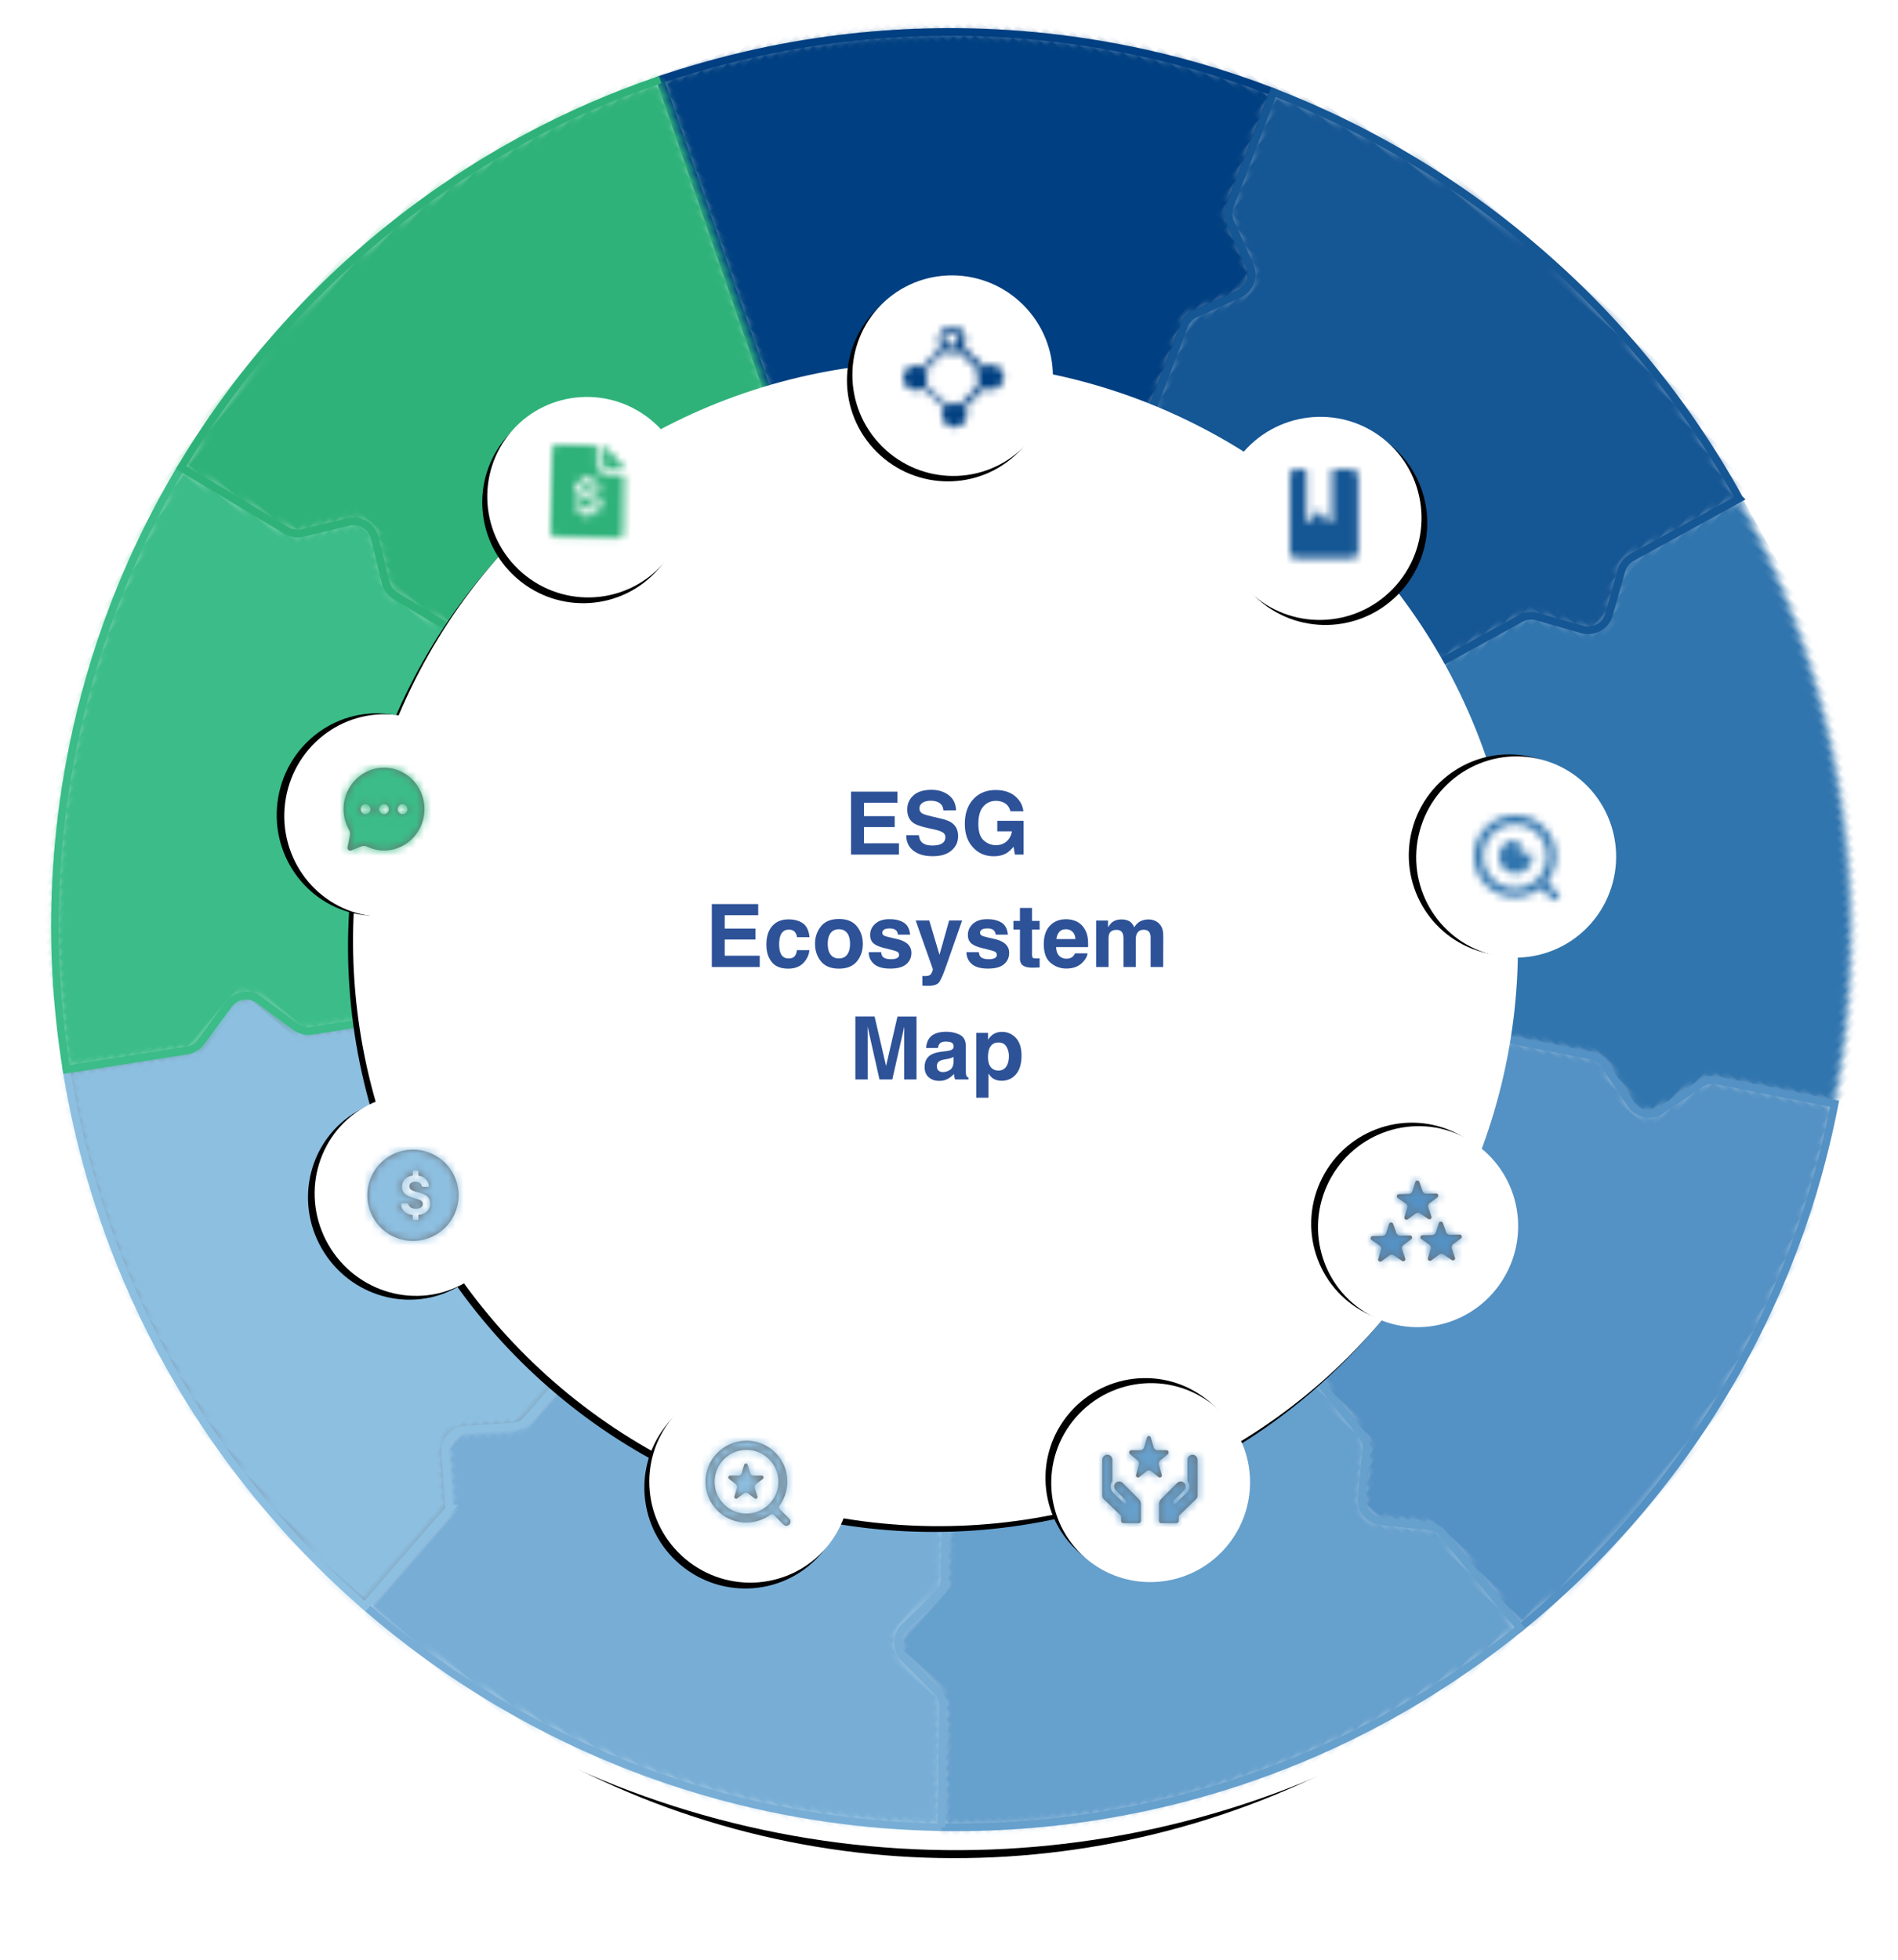 <svg xmlns="http://www.w3.org/2000/svg" xmlns:xlink="http://www.w3.org/1999/xlink" width="248" height="256" viewBox="0 0 248 256">
    <defs>
        <circle id="b" cx="165.185" cy="176.185" r="110"/>
        <filter id="a" width="123.6%" height="123.6%" x="-7.3%" y="-11.8%" filterUnits="objectBoundingBox">
            <feOffset dx="10" in="SourceAlpha" result="shadowOffsetOuter1"/>
            <feGaussianBlur in="shadowOffsetOuter1" result="shadowBlurOuter1" stdDeviation="7"/>
            <feColorMatrix in="shadowBlurOuter1" values="0 0 0 0 0.118 0 0 0 0 0.447 0 0 0 0 0.706 0 0 0 0.5 0"/>
        </filter>
        <path id="c" d="M102.164 51.563C88.509 27.984 66.842 9.59 40.867.073l-5.54 15.007a2.835 2.835 0 0 0 .096 2.191l2.54 5.39a2.842 2.842 0 0 1-1.372 3.785l-5.536 2.59c-.68.317-1.207.89-1.467 1.593L.296 109.98l73.716-42.262a2.867 2.867 0 0 1 2.192-.275l5.92 1.644a2.858 2.858 0 0 0 3.494-2.022l1.58-5.948a2.845 2.845 0 0 1 1.336-1.738l13.63-7.816z"/>
        <path id="e" d="M117.82 58.447c0-21.276-5.699-41.225-15.656-58.418L88.537 7.846A2.85 2.85 0 0 0 87.2 9.583l-1.578 5.927a2.857 2.857 0 0 1-3.515 2.015l-5.938-1.618c-.735-.2-1.52-.1-2.18.278L.296 58.447l83.563 14.698c.743.13 1.404.549 1.838 1.163l3.567 5.04a2.863 2.863 0 0 0 3.98.687l5.06-3.552a2.864 2.864 0 0 1 2.126-.48l15.64 2.658a117.366 117.366 0 0 0 1.75-20.214"/>
        <path id="g" d="M98.303 18.33l-5.06 3.552a2.864 2.864 0 0 1-3.98-.686l-3.567-5.04a2.857 2.857 0 0 0-1.838-1.163L.296.294l54.847 64.741a2.84 2.84 0 0 1 .664 2.069l-.5 6.073a2.85 2.85 0 0 0 2.613 3.07l6.039.494a2.86 2.86 0 0 1 1.949 1L76.089 89.76c20.616-17.349 35.155-41.637 39.98-69.251l-15.64-2.657a2.864 2.864 0 0 0-2.126.48"/>
        <path id="i" d="M82.26 89.76L72.077 77.741a2.86 2.86 0 0 0-1.949-1.001l-6.04-.494a2.85 2.85 0 0 1-2.613-3.07l.501-6.073a2.84 2.84 0 0 0-.664-2.069L6.466.295v84.744c0 .761-.306 1.49-.85 2.025l-4.35 4.28a2.839 2.839 0 0 0-.024 4.024l5.18 5.222.044-.044v16.82c28.885 0 55.33-10.386 75.793-27.607"/>
        <path id="k" d="M75.759.294L21.219 65.21a2.863 2.863 0 0 1-1.96 1.01l-5.894.476a2.849 2.849 0 0 0-2.616 3.066l.491 6.05a2.843 2.843 0 0 1-.656 2.056L.332 90.07c20.412 17.036 46.714 27.298 75.427 27.298v-16.82l-.045.043-5.179-5.221a2.84 2.84 0 0 1 .025-4.026l4.35-4.279c.543-.535.849-1.264.849-2.025V.294z"/>
        <path id="m" d="M116.1.294l-83.549 14.87a2.866 2.866 0 0 1-2.157-.482l-4.855-3.436a2.864 2.864 0 0 0-3.984.67L17.98 16.93a2.857 2.857 0 0 1-1.826 1.153L.39 20.888c4.92 27.621 19.567 51.89 40.284 69.181l10.252-12.2c.48-.574.717-1.313.656-2.057l-.491-6.05a2.849 2.849 0 0 1 2.616-3.066l5.893-.476a2.863 2.863 0 0 0 1.96-1.01L116.1.294z"/>
        <path id="o" d="M101.862 110.453l-28.99-79.377a2.835 2.835 0 0 1 .093-2.171l2.604-5.59a2.84 2.84 0 0 0-1.39-3.78l-5.565-2.57a2.853 2.853 0 0 1-1.483-1.608L61.67.408C35.633 9.848 13.894 28.196.161 51.752l101.701 58.701z"/>
        <path id="q" d="M15.824.218C5.764 17.477 0 37.526 0 58.92c0 7.026.623 13.907 1.814 20.593l15.764-2.806a2.857 2.857 0 0 0 1.826-1.153l3.575-5.011a2.864 2.864 0 0 1 3.984-.672l4.855 3.437a2.866 2.866 0 0 0 2.157.481l83.55-14.87"/>
        <path id="s" d="M158.124 7.165C145.48 2.531 131.813 0 117.553 0c-14.117 0-27.651 2.482-40.191 7.027l5.459 14.948c.26.712.794 1.29 1.484 1.61l5.565 2.569a2.841 2.841 0 0 1 1.391 3.779l-2.602 5.593a2.838 2.838 0 0 0-.093 2.17l28.987 79.376 29.292-79.351a2.85 2.85 0 0 1 1.467-1.594l5.537-2.59a2.84 2.84 0 0 0 1.371-3.785l-2.54-5.389a2.833 2.833 0 0 1-.095-2.191l5.54-15.007z"/>
        <ellipse id="v" cx="77.159" cy="76.367" rx="76.275" ry="75.876"/>
        <filter id="u" width="108.5%" height="108.6%" x="-4.3%" y="-3.6%" filterUnits="objectBoundingBox">
            <feOffset dy="1" in="SourceAlpha" result="shadowOffsetOuter1"/>
            <feGaussianBlur in="shadowOffsetOuter1" result="shadowBlurOuter1" stdDeviation="2"/>
            <feColorMatrix in="shadowBlurOuter1" values="0 0 0 0 0.118 0 0 0 0 0.447 0 0 0 0 0.706 0 0 0 0.25 0"/>
        </filter>
        <ellipse id="x" cx="16.201" cy="15.577" rx="13.144" ry="13.059"/>
        <filter id="w" width="149.5%" height="149.8%" x="-24.7%" y="-21.1%" filterUnits="objectBoundingBox">
            <feOffset dy="1" in="SourceAlpha" result="shadowOffsetOuter1"/>
            <feGaussianBlur in="shadowOffsetOuter1" result="shadowBlurOuter1" stdDeviation="2"/>
            <feColorMatrix in="shadowBlurOuter1" values="0 0 0 0 0.118 0 0 0 0 0.447 0 0 0 0 0.706 0 0 0 0.25 0"/>
        </filter>
        <path id="y" d="M9.507 4.19v7.131a.765.765 0 0 1-.755.775H.756A.765.765 0 0 1 0 11.321V.775C0 .347.338 0 .756 0h4.783c.162 0 .394.129.394.392v2c0 .75.592 1.403 1.323 1.403h1.859a.4.4 0 0 1 .392.395M6.19 8.434c.26-.216.389-.5.389-.848 0-.237-.052-.431-.155-.584a1.145 1.145 0 0 0-.483-.38c-.217-.1-.51-.19-.88-.27a4.96 4.96 0 0 1-.612-.18.815.815 0 0 1-.311-.192.394.394 0 0 1-.096-.271.41.41 0 0 1 .195-.367c.13-.085.31-.127.538-.127.208 0 .38.043.52.13.139.086.22.193.245.322.034.072.094.108.18.108h.592a.129.129 0 0 0 .093-.036.122.122 0 0 0 .037-.09.941.941 0 0 0-.165-.457 1.372 1.372 0 0 0-.44-.413 1.774 1.774 0 0 0-.694-.231V4.12a.14.14 0 0 0-.041-.105.148.148 0 0 0-.11-.04h-.384a.152.152 0 0 0-.106.04.135.135 0 0 0-.044.105v.415c-.406.048-.726.18-.96.397a1.04 1.04 0 0 0-.352.794c0 .345.114.61.342.794.228.185.587.333 1.076.445.294.076.517.142.668.195a.95.95 0 0 1 .34.19.36.36 0 0 1 .111.27.439.439 0 0 1-.22.39c-.148.093-.364.14-.65.14-.257 0-.46-.046-.607-.138a.652.652 0 0 1-.29-.343.285.285 0 0 0-.077-.087.206.206 0 0 0-.115-.027h-.56a.135.135 0 0 0-.096.039.119.119 0 0 0-.04.087.992.992 0 0 0 .177.52c.11.163.271.3.485.412.213.113.47.183.768.21v.423c0 .043.015.078.044.104.029.027.064.04.106.04h.385a.148.148 0 0 0 .109-.04.139.139 0 0 0 .04-.104v-.422c.44-.044.79-.175 1.048-.39"/>
        <path id="A" d="M.912 3.096H2.7c.212 0 .295-.245.168-.38L.487.18C.363.048.102.128.102.34v1.952c0 .407.32.804.81.804"/>
        <ellipse id="D" cx="13.464" cy="13.865" rx="13.228" ry="13.002"/>
        <filter id="C" width="149.1%" height="150%" x="-24.6%" y="-21.2%" filterUnits="objectBoundingBox">
            <feOffset dy="1" in="SourceAlpha" result="shadowOffsetOuter1"/>
            <feGaussianBlur in="shadowOffsetOuter1" result="shadowBlurOuter1" stdDeviation="2"/>
            <feColorMatrix in="shadowBlurOuter1" values="0 0 0 0 0.118 0 0 0 0 0.447 0 0 0 0 0.706 0 0 0 0.25 0"/>
        </filter>
        <path id="E" d="M7.704 6.071a.648.648 0 0 1-.64-.654c0-.362.286-.655.64-.655.353 0 .64.293.64.655a.648.648 0 0 1-.64.654m-2.423 0a.648.648 0 0 1-.64-.654c0-.362.287-.655.64-.655.354 0 .64.293.64.655a.648.648 0 0 1-.64.654m-2.422 0a.647.647 0 0 1-.64-.654c0-.362.286-.655.64-.655.353 0 .64.293.64.655a.648.648 0 0 1-.64.654m2.08-6.06C2.398.175.287 2.246.029 4.837a5.49 5.49 0 0 0 .689 3.285c.13.23.167.503.112.763L.513 10.39c-.06.286.215.524.48.418l1.27-.51c.266-.107.563-.103.822.018a5.17 5.17 0 0 0 2.988.432c2.315-.348 4.162-2.282 4.448-4.658.41-3.41-2.287-6.292-5.582-6.079"/>
        <ellipse id="H" cx="14.085" cy="13.2" rx="13.219" ry="12.968"/>
        <filter id="G" width="149.2%" height="150.1%" x="-24.6%" y="-21.2%" filterUnits="objectBoundingBox">
            <feOffset dy="1" in="SourceAlpha" result="shadowOffsetOuter1"/>
            <feGaussianBlur in="shadowOffsetOuter1" result="shadowBlurOuter1" stdDeviation="2"/>
            <feColorMatrix in="shadowBlurOuter1" values="0 0 0 0 0.118 0 0 0 0 0.447 0 0 0 0 0.706 0 0 0 0.25 0"/>
        </filter>
        <path id="I" d="M7.71 8.06c-.277.26-.65.416-1.119.47v.505a.18.18 0 0 1-.043.127.15.15 0 0 1-.116.046H6.02a.154.154 0 0 1-.113-.046.172.172 0 0 1-.047-.127V8.53a2.003 2.003 0 0 1-.82-.252c-.227-.135-.4-.3-.518-.495a1.293 1.293 0 0 1-.189-.625.15.15 0 0 1 .043-.104.137.137 0 0 1 .103-.047h.597a.2.2 0 0 1 .124.033.33.33 0 0 1 .082.104c.05.164.152.3.31.412.157.11.373.166.647.166.306 0 .536-.057.694-.17a.543.543 0 0 0 .235-.466c0-.13-.039-.238-.119-.325a.997.997 0 0 0-.362-.227 8.067 8.067 0 0 0-.713-.235c-.523-.135-.906-.313-1.15-.534-.243-.222-.365-.54-.365-.954 0-.376.126-.694.376-.954s.591-.418 1.025-.476V2.88a.17.17 0 0 1 .047-.125.152.152 0 0 1 .113-.048h.412a.15.15 0 0 1 .116.048c.029.03.043.073.043.125v.513c.287.044.535.137.74.278.206.143.363.307.472.495.108.188.167.37.176.55a.156.156 0 0 1-.04.108.129.129 0 0 1-.1.043h-.63a.192.192 0 0 1-.193-.13.585.585 0 0 0-.262-.387.946.946 0 0 0-.555-.155c-.243 0-.435.05-.574.152a.51.51 0 0 0-.21.44c0 .13.035.238.103.325a.87.87 0 0 0 .333.232c.152.067.37.139.653.216.395.096.708.205.94.325.233.12.404.272.515.455.11.183.166.417.166.7 0 .42-.139.76-.415 1.02M5.959 0a5.959 5.959 0 1 0 0 11.917A5.959 5.959 0 0 0 5.959 0"/>
        <ellipse id="L" cx="13.258" cy="13.107" rx="13.147" ry="13.056"/>
        <filter id="K" width="149.4%" height="149.8%" x="-24.7%" y="-21.1%" filterUnits="objectBoundingBox">
            <feOffset dy="1" in="SourceAlpha" result="shadowOffsetOuter1"/>
            <feGaussianBlur in="shadowOffsetOuter1" result="shadowBlurOuter1" stdDeviation="2"/>
            <feColorMatrix in="shadowBlurOuter1" values="0 0 0 0 0.118 0 0 0 0 0.447 0 0 0 0 0.706 0 0 0 0.25 0"/>
        </filter>
        <path id="M" d="M5.443 9.513c-.03.003-.06.005-.088.005h-.001a4.138 4.138 0 0 1-2.945-1.22 4.138 4.138 0 0 1-1.22-2.944c0-2.266 1.82-4.111 4.075-4.16.03-.002.06-.004.088-.004h.002c1.112 0 2.158.433 2.944 1.22a4.136 4.136 0 0 1 1.22 2.944 4.167 4.167 0 0 1-4.075 4.16m5.504.673l-1.23-1.23a.387.387 0 0 1-.033-.504c.873-1.213 1.251-2.804.831-4.48a4.879 4.879 0 0 0-.586-1.388C8.905.937 7.196 0 5.343 0h-.002c-.036 0-.074.002-.113.006A5.346 5.346 0 0 0 0 5.343c0 1.427.556 2.77 1.565 3.779a5.308 5.308 0 0 0 3.778 1.565h.003c.036 0 .073-.002.112-.006a5.317 5.317 0 0 0 2.993-1 .388.388 0 0 1 .503.032l1.233 1.234a.534.534 0 0 0 .76 0c.21-.21.21-.55 0-.76"/>
        <path id="O" d="M4.368 1.57H3.304a.474.474 0 0 1-.449-.342L2.527.17a.233.233 0 0 0-.45 0L1.75 1.228a.475.475 0 0 1-.449.341H.237c-.229 0-.324.307-.14.447l.861.654a.507.507 0 0 1 .171.552L.801 4.28c-.07.227.178.417.363.276l.86-.654a.456.456 0 0 1 .556 0l.86.654c.185.14.434-.049.363-.276l-.329-1.058a.508.508 0 0 1 .172-.552l.86-.654c.186-.14.09-.447-.138-.447"/>
        <ellipse id="R" cx="13.085" cy="13.821" rx="13.018" ry="12.968"/>
        <filter id="Q" width="149.9%" height="150.1%" x="-25%" y="-21.2%" filterUnits="objectBoundingBox">
            <feOffset dy="1" in="SourceAlpha" result="shadowOffsetOuter1"/>
            <feGaussianBlur in="shadowOffsetOuter1" result="shadowBlurOuter1" stdDeviation="2"/>
            <feColorMatrix in="shadowBlurOuter1" values="0 0 0 0 0.118 0 0 0 0 0.447 0 0 0 0 0.706 0 0 0 0.25 0"/>
        </filter>
        <path id="S" d="M4.78 5.801a.93.93 0 0 1 .27.657v2.169c0 .172-.139.31-.31.31H2.776a.311.311 0 0 1-.312-.31V8.12a.31.31 0 0 0-.094-.223L.2 5.798A.658.658 0 0 1 0 5.325V.693C0 .354.236.06.55.009a.664.664 0 0 1 .773.65l.001 2.787-.013.034a1.11 1.11 0 0 0 .105 1.471L2.8 6.303c.094.091.22.102.316.007a.22.22 0 0 0 .022-.282L1.744 4.62a.654.654 0 0 1-.195-.466.654.654 0 0 1 .66-.66.66.66 0 0 1 .47.195l2.1 2.112zm2.899 0l2.1-2.112a.66.66 0 0 1 .937-.003.654.654 0 0 1 .193.468c0 .176-.07.342-.195.466L9.32 6.028a.22.22 0 0 0 .021.282c.096.095.223.084.316-.007l1.386-1.352a1.117 1.117 0 0 0 .105-1.47l-.014-.035.001-2.786a.664.664 0 0 1 .773-.65c.314.05.55.344.55.683v4.632a.658.658 0 0 1-.2.473l-2.17 2.1a.31.31 0 0 0-.095.223v.506c0 .172-.14.31-.311.31H7.719a.311.311 0 0 1-.311-.31v-2.17a.93.93 0 0 1 .27-.656z"/>
        <path id="U" d="M4.881 1.846H3.693a.535.535 0 0 1-.502-.401L2.824.2c-.08-.267-.423-.267-.502 0l-.367 1.245a.536.536 0 0 1-.502.401H.265c-.256 0-.363.36-.156.526l.962.769c.185.148.262.41.191.65L.895 5.035c-.079.268.2.49.406.325l.962-.77a.489.489 0 0 1 .62 0l.961.77c.207.165.485-.057.407-.325l-.368-1.244a.617.617 0 0 1 .192-.65l.962-.769c.206-.166.1-.526-.156-.526"/>
        <ellipse id="X" cx="13.946" cy="13.384" rx="13.147" ry="13.056"/>
        <filter id="W" width="149.4%" height="149.8%" x="-24.7%" y="-21.1%" filterUnits="objectBoundingBox">
            <feOffset dy="1" in="SourceAlpha" result="shadowOffsetOuter1"/>
            <feGaussianBlur in="shadowOffsetOuter1" result="shadowBlurOuter1" stdDeviation="2"/>
            <feColorMatrix in="shadowBlurOuter1" values="0 0 0 0 0.118 0 0 0 0 0.447 0 0 0 0 0.706 0 0 0 0.25 0"/>
        </filter>
        <path id="Y" d="M5.138 2.007h-1.25a.554.554 0 0 1-.529-.378L2.972.46c-.083-.251-.445-.251-.528 0l-.386 1.17a.555.555 0 0 1-.529.378H.28c-.27 0-.382.338-.164.494l1.012.723c.194.139.276.385.202.61l-.387 1.17c-.083.252.21.461.428.306l1.012-.723a.562.562 0 0 1 .652 0l1.013.723c.217.155.51-.054.428-.306l-.388-1.17a.542.542 0 0 1 .202-.61L5.302 2.5c.217-.156.105-.494-.164-.494"/>
        <path id="aa" d="M5.138 2.007h-1.25a.554.554 0 0 1-.529-.378L2.972.46c-.083-.251-.445-.251-.528 0l-.386 1.17a.555.555 0 0 1-.529.378H.28c-.27 0-.382.338-.164.494l1.012.723c.194.139.276.385.202.61l-.387 1.17c-.083.252.21.461.428.306l1.012-.723a.562.562 0 0 1 .652 0l1.013.723c.217.155.51-.054.428-.306l-.388-1.17a.542.542 0 0 1 .202-.61L5.302 2.5c.217-.156.105-.494-.164-.494"/>
        <path id="ac" d="M5.138 2.007h-1.25a.554.554 0 0 1-.529-.378L2.972.46c-.083-.251-.445-.251-.528 0l-.386 1.17a.555.555 0 0 1-.529.378H.28c-.27 0-.382.338-.164.494l1.012.723c.194.139.276.385.202.61l-.387 1.17c-.083.252.21.461.428.306l1.012-.723a.562.562 0 0 1 .652 0l1.013.723c.217.155.51-.054.428-.306l-.388-1.17a.542.542 0 0 1 .202-.61L5.302 2.5c.217-.156.105-.494-.164-.494"/>
        <ellipse id="af" cx="13.631" cy="13.729" rx="13.147" ry="13.056"/>
        <filter id="ae" width="149.4%" height="149.8%" x="-24.7%" y="-21.1%" filterUnits="objectBoundingBox">
            <feOffset dy="1" in="SourceAlpha" result="shadowOffsetOuter1"/>
            <feGaussianBlur in="shadowOffsetOuter1" result="shadowBlurOuter1" stdDeviation="2"/>
            <feColorMatrix in="shadowBlurOuter1" values="0 0 0 0 0.118 0 0 0 0 0.447 0 0 0 0 0.706 0 0 0 0.25 0"/>
        </filter>
        <path id="ag" d="M5.443 9.513a.998.998 0 0 1-.087.005h-.002a4.138 4.138 0 0 1-2.945-1.22 4.138 4.138 0 0 1-1.22-2.944c0-2.266 1.821-4.111 4.075-4.16.03-.002.06-.004.088-.004h.002a4.14 4.14 0 0 1 2.944 1.22 4.137 4.137 0 0 1 1.22 2.944 4.167 4.167 0 0 1-4.075 4.16m5.504.673l-1.23-1.23a.388.388 0 0 1-.033-.504 5.304 5.304 0 0 0 1.003-3.11c0-1.961-1.05-3.762-2.883-4.758C7.054.176 6.198 0 5.344 0H5.34c-.036 0-.074.002-.112.006A5.346 5.346 0 0 0 0 5.343c0 1.427.556 2.77 1.565 3.778a5.308 5.308 0 0 0 3.778 1.566h.002c.037 0 .075-.002.113-.006a5.318 5.318 0 0 0 2.993-1 .388.388 0 0 1 .503.032l1.233 1.234a.534.534 0 0 0 .76 0c.21-.21.21-.55 0-.76"/>
        <path id="ai" d="M3.998 1.65A.986.986 0 0 1 2.583.763c0-.155.037-.3.101-.429.062-.112-.014-.273-.152-.299A1.92 1.92 0 0 0 2.167 0a2.167 2.167 0 1 0 2.166 2.167c0-.127-.014-.25-.037-.37a.21.21 0 0 0-.298-.148"/>
        <ellipse id="al" cx="14.222" cy="13.385" rx="13.289" ry="13.238"/>
        <filter id="ak" width="148.9%" height="149.1%" x="-24.5%" y="-20.8%" filterUnits="objectBoundingBox">
            <feOffset dy="1" in="SourceAlpha" result="shadowOffsetOuter1"/>
            <feGaussianBlur in="shadowOffsetOuter1" result="shadowBlurOuter1" stdDeviation="2"/>
            <feColorMatrix in="shadowBlurOuter1" values="0 0 0 0 0.118 0 0 0 0 0.447 0 0 0 0 0.706 0 0 0 0.25 0"/>
        </filter>
        <path id="am" d="M8.938 1.019a.994.994 0 0 0-.98-1.005L5.832.007a.331.331 0 0 0-.327.335V6.65c0 .299-.353.448-.56.237l-.919-1.275a.322.322 0 0 0-.463 0l-.84 1.194c-.205.211-.558.062-.558-.237V.337c0-.185-.126-.335-.307-.335L.813 0A.822.822 0 0 0 0 .83v9.985c0 .459.364.83.812.83h7.314a.822.822 0 0 0 .812-.83V1.019z"/>
        <ellipse id="ap" cx="13.44" cy="13.177" rx="13.147" ry="13.056"/>
        <filter id="ao" width="149.4%" height="149.8%" x="-24.7%" y="-21.1%" filterUnits="objectBoundingBox">
            <feOffset dy="1" in="SourceAlpha" result="shadowOffsetOuter1"/>
            <feGaussianBlur in="shadowOffsetOuter1" result="shadowBlurOuter1" stdDeviation="2"/>
            <feColorMatrix in="shadowBlurOuter1" values="0 0 0 0 0.118 0 0 0 0 0.447 0 0 0 0 0.706 0 0 0 0.25 0"/>
        </filter>
        <path id="aq" d="M9.814 7.432a.34.34 0 0 1-.07.38l-2.28 2.295c-.099.1-.249.13-.376.071a1.57 1.57 0 0 0-.666-.148 1.52 1.52 0 0 0-.557.107.337.337 0 0 1-.355-.072L3.052 7.7a.34.34 0 0 1-.078-.38c.084-.194.133-.407.133-.632 0-.25-.058-.487-.159-.7a.337.337 0 0 1 .066-.377L5.158 3.39a.339.339 0 0 1 .39-.07 1.7 1.7 0 0 0 1.494-.004.337.337 0 0 1 .388.065l2.313 2.33c.1.1.13.25.07.379a1.604 1.604 0 0 0 0 1.342M5.47 1.64c0-.502.409-.912.911-.912a.913.913 0 0 1 0 1.823.913.913 0 0 1-.911-.911m7.623 4.727A1.614 1.614 0 0 0 11.8 5.122a1.624 1.624 0 0 0-.965.118.347.347 0 0 1-.386-.068l-2.34-2.304a.331.331 0 0 1-.067-.384c.169-.34.228-.744.128-1.166A1.73 1.73 0 0 0 6.842.039C5.71-.194 4.711.652 4.711 1.728c0 .272.064.529.178.758a.334.334 0 0 1-.062.383L2.649 5.085a.346.346 0 0 1-.385.074 1.605 1.605 0 0 0-.958-.104C.669 5.179.15 5.682.03 6.31a1.607 1.607 0 0 0 1.592 1.91c.256 0 .497-.058.713-.162a.34.34 0 0 1 .38.063l2.391 2.25a.335.335 0 0 1 .064.408 1.547 1.547 0 0 0-.154 1.1 1.61 1.61 0 0 0 1.25 1.214c1.042.203 1.954-.577 1.954-1.566 0-.238-.054-.462-.149-.664a.33.33 0 0 1 .072-.376l2.305-2.272a.343.343 0 0 1 .382-.07c.205.093.432.147.673.147 1.004 0 1.794-.899 1.59-1.924"/>
    </defs>
    <g fill="none" fill-rule="evenodd">
        <use fill="#000" fill-rule="nonzero" filter="url(#a)" transform="rotate(49 197.64 99.119)" xlink:href="#b"/>
        <g transform="rotate(41 123 125.012)">
            <ellipse cx="121.404" cy="120.985" fill="#FFF" fill-rule="nonzero" rx="121.026" ry="120.56"/>
            <g transform="translate(4.271 4.255)">
                <g transform="translate(117.229 7.092)">
                    <mask id="d" fill="#fff">
                        <use xlink:href="#c"/>
                    </mask>
                    <g fill="#3175AE" fill-rule="nonzero" mask="url(#d)">
                        <path d="M112.568 25.75l-35.57 97.728L4.642 97.143 40.212-.585z"/>
                    </g>
                </g>
                <g transform="translate(117.229 58.625)">
                    <mask id="f" fill="#fff">
                        <use xlink:href="#e"/>
                    </mask>
                    <use stroke="#5491C4" xlink:href="#e"/>
                    <g fill="#5491C4" fill-rule="nonzero" mask="url(#f)">
                        <path d="M139.414 64.623l-103.923 60-38-65.818 103.923-60z"/>
                    </g>
                </g>
                <g transform="translate(117.229 116.778)">
                    <mask id="h" fill="#fff">
                        <use xlink:href="#g"/>
                    </mask>
                    <use stroke="#66A0CD" xlink:href="#g"/>
                    <g fill="#66A0CD" fill-rule="nonzero" mask="url(#h)">
                        <path d="M107.966 117.69L-2.332 98.243 14.51 2.716 124.81 22.164z"/>
                    </g>
                </g>
                <g transform="translate(111.059 116.778)">
                    <mask id="j" fill="#fff">
                        <use xlink:href="#i"/>
                    </mask>
                    <use stroke="#78AED6" xlink:href="#i"/>
                    <g fill="#78AED6" fill-rule="nonzero" mask="url(#j)">
                        <path d="M24.356 138.776l-61.707-73.54 58.219-48.852 61.708 73.54z"/>
                    </g>
                </g>
                <g transform="translate(41.766 116.778)">
                    <mask id="l" fill="#fff">
                        <use xlink:href="#k"/>
                    </mask>
                    <use fill="#6B6B6B" stroke="#8DBFE1" xlink:href="#k"/>
                    <g fill="#8DBFE1" fill-rule="nonzero" mask="url(#l)">
                        <path d="M-24.494 135.592L-5.844 2.896l96.056 13.5-18.65 132.696z"/>
                    </g>
                </g>
                <g transform="translate(1.424 116.778)">
                    <mask id="n" fill="#fff">
                        <use xlink:href="#m"/>
                    </mask>
                    <use stroke="#3BBC88" xlink:href="#m"/>
                    <g fill="#3BBC88" fill-rule="nonzero" mask="url(#n)">
                        <path d="M-18.701 40.53L54.577-46.8l59.751 50.138L41.05 90.667z"/>
                    </g>
                </g>
                <g transform="translate(15.662 6.619)">
                    <mask id="p" fill="#fff">
                        <use xlink:href="#o"/>
                    </mask>
                    <use stroke="#003F81" xlink:href="#o"/>
                    <g fill="#003F81" fill-rule="nonzero" mask="url(#p)">
                        <path d="M37.817-14.754l76.21 44-38.5 66.684-76.21-44z"/>
                    </g>
                </g>
                <g transform="translate(0 58.153)">
                    <mask id="r" fill="#fff">
                        <use xlink:href="#q"/>
                    </mask>
                    <use stroke="#2FB27A" xlink:href="#q"/>
                    <g fill="#2FB27A" fill-rule="nonzero" mask="url(#r)">
                        <path d="M-12.558 4.792l116.207-20.49 13.37 75.83L.814 80.622z"/>
                    </g>
                </g>
                <mask id="t" fill="#fff">
                    <use xlink:href="#s"/>
                </mask>
                <use stroke="#155694" xlink:href="#s"/>
                <g fill="#155694" fill-rule="nonzero" mask="url(#t)">
                    <path d="M148.305-19.662L186.61 85.583l-71.417 25.994L76.888 6.33z"/>
                </g>
            </g>
            <g transform="translate(29.487 34.935)">
                <ellipse cx="93.468" cy="86.896" stroke="#323232" rx="58.99" ry="58.603"/>
                <g fill-rule="nonzero" transform="translate(14.662 12.93)">
                    <use fill="#000" filter="url(#u)" xlink:href="#v"/>
                    <use fill="#FFF" xlink:href="#v"/>
                </g>
                <path fill="#2E5298" d="M75.968 78.64l-3.3 2.87 1.145 1.317 3.03-2.634.936 1.078-3.03 2.633 1.387 1.595 3.453-3.001.97 1.115-4.727 4.11-5.393-6.205 4.574-3.976.955 1.098zm4.885 1.355c.286.25.548.394.785.434.434.071.907-.116 1.42-.563.308-.267.528-.518.662-.752.251-.445.225-.843-.08-1.194a.703.703 0 0 0-.684-.24c-.276.047-.644.197-1.103.449l-.788.426c-.776.418-1.362.65-1.76.694-.669.08-1.268-.186-1.797-.795-.483-.555-.681-1.193-.595-1.914.087-.72.524-1.423 1.31-2.107.658-.572 1.37-.886 2.135-.943.765-.056 1.446.235 2.041.875l-1.252 1.089c-.347-.354-.741-.477-1.183-.37-.293.074-.59.241-.892.503-.336.292-.545.593-.629.901a.851.851 0 0 0 .19.826.707.707 0 0 0 .728.239c.19-.038.536-.187 1.036-.45l1.298-.677c.568-.297 1.054-.456 1.458-.477.626-.032 1.179.229 1.66.782.492.567.683 1.227.573 1.98-.11.754-.563 1.476-1.358 2.168-.813.706-1.612 1.077-2.398 1.112-.786.036-1.46-.269-2.021-.914l1.244-1.082zm6.984-10.202c-.467-.338-.965-.424-1.495-.26a2.365 2.365 0 0 0-.836.484c-.502.436-.75.983-.746 1.642.005.658.337 1.366.996 2.123.663.764 1.308 1.152 1.933 1.165.626.013 1.161-.174 1.607-.562.437-.38.686-.817.747-1.31.061-.495-.053-.973-.342-1.437l-1.442 1.255-.9-1.036 2.597-2.258 2.895 3.33-.863.75-.805-.66c.005.512-.04.916-.135 1.21-.162.51-.493.983-.995 1.42-.827.718-1.751 1.022-2.774.91-1.048-.093-2.003-.637-2.867-1.63-.873-1.005-1.295-2.052-1.267-3.141.03-1.09.5-2.031 1.415-2.826.792-.689 1.603-1.043 2.431-1.06.829-.019 1.538.24 2.128.776l-1.282 1.115zm-15.965 31.866l-3.3 2.87 1.145 1.317 3.03-2.634.936 1.078-3.03 2.633 1.387 1.596 3.453-3.002.97 1.116-4.727 4.108-5.393-6.204 4.574-3.976.955 1.098zm5.706-1.161a1.406 1.406 0 0 0-.576-.312c-.297-.068-.587.022-.872.27-.406.353-.51.795-.31 1.326.106.282.313.6.62.954.293.336.568.573.825.709.475.257.912.212 1.31-.134.282-.245.416-.495.403-.75-.013-.254-.112-.513-.296-.776l1.231-1.07c.289.389.456.85.502 1.38.079.854-.253 1.603-.995 2.248-.742.645-1.478.9-2.209.767-.73-.134-1.399-.55-2.006-1.249-.686-.788-1.025-1.57-1.02-2.343.007-.774.35-1.456 1.03-2.047.578-.503 1.163-.785 1.755-.847.593-.062 1.207.205 1.843.8l-1.235 1.074zM83.534 99c.353-.306.515-.666.487-1.08-.028-.415-.242-.852-.642-1.312-.4-.46-.803-.732-1.208-.816-.405-.084-.783.027-1.136.333-.353.307-.516.667-.49 1.081.025.414.237.85.638 1.311.4.46.803.733 1.21.817.408.084.788-.027 1.141-.334zm1.11-3.492c.585.674.891 1.419.918 2.236.026.817-.357 1.57-1.15 2.259-.792.689-1.59.963-2.396.823-.805-.14-1.5-.547-2.086-1.22-.576-.662-.88-1.405-.913-2.23-.032-.823.348-1.58 1.14-2.269.793-.689 1.595-.96 2.406-.813.812.147 1.505.552 2.08 1.214zm2.516-.746c.21.191.397.295.56.311.289.03.634-.13 1.038-.48.237-.207.395-.405.473-.597.079-.191.057-.357-.065-.498a.45.45 0 0 0-.436-.16c-.174.028-.698.272-1.571.73-.634.325-1.143.484-1.526.477-.38-.005-.726-.187-1.038-.546-.369-.424-.518-.933-.448-1.528s.407-1.156 1.014-1.683c.575-.5 1.144-.794 1.705-.88.561-.087 1.113.127 1.654.642l-1.206 1.048a.937.937 0 0 0-.45-.252c-.274-.047-.57.067-.889.344-.262.229-.414.432-.454.61-.04.178-.014.322.081.431.12.138.266.186.438.145.175-.039.69-.292 1.546-.76.577-.305 1.084-.448 1.521-.429.437.024.806.209 1.106.554.395.455.548.974.458 1.557-.09.583-.49 1.183-1.201 1.801-.725.63-1.393.944-2.003.94-.61-.005-1.12-.242-1.53-.714l1.223-1.063zm6.104-1.19l.16-.124c.123-.097.232-.2.327-.307a.808.808 0 0 0 .187-.332c.029-.11.008-.266-.063-.47-.071-.204-.127-.318-.168-.342l-5.856-3.319 1.341-1.166 3.95 2.509-1.99-4.212 1.282-1.115 2.34 5.888c.451 1.135.679 1.884.683 2.248.004.363-.26.777-.794 1.24a9.82 9.82 0 0 1-.565.461l-.834-.96zm3.535-7.189c.21.191.397.295.56.311.288.03.634-.13 1.038-.48.237-.207.395-.405.473-.597.079-.192.057-.357-.065-.498a.45.45 0 0 0-.436-.16c-.174.028-.698.272-1.571.73-.635.325-1.143.484-1.526.477-.38-.005-.726-.187-1.038-.546-.369-.424-.518-.933-.448-1.528s.407-1.156 1.014-1.683c.575-.5 1.144-.794 1.705-.88.561-.087 1.112.127 1.654.642l-1.206 1.048a.937.937 0 0 0-.45-.252c-.274-.047-.57.067-.889.344-.262.228-.414.432-.454.61-.04.178-.014.322.081.431.12.138.266.186.438.145.175-.039.69-.292 1.546-.76.577-.305 1.084-.448 1.521-.429.437.024.806.209 1.106.554.395.455.548.974.458 1.557-.09.583-.49 1.183-1.201 1.801-.725.63-1.393.944-2.003.94-.61-.005-1.12-.242-1.53-.714l1.223-1.063zm1.47-5.187l-.742-.855.643-.559-1.113-1.28 1.194-1.037 1.112 1.28.749-.651.743.854-.75.651 2.108 2.425c.164.188.29.284.378.289.088.004.255-.1.5-.313a4.507 4.507 0 0 0 .23-.215l.78.897-.554.517c-.552.515-1.027.755-1.424.72-.255-.019-.506-.172-.755-.458l-2.455-2.825-.644.56zm5.154-4.532c-.28.243-.42.518-.423.825-.002.308.106.628.325.96l1.875-1.63c-.296-.3-.602-.456-.918-.47a1.196 1.196 0 0 0-.86.315zm-.86-.99a3.217 3.217 0 0 1 1.223-.686 2.402 2.402 0 0 1 1.351.016c.417.115.809.329 1.175.642.214.183.49.475.828.876l-3.157 2.744c.417.445.843.642 1.278.589.266-.03.517-.146.75-.35.249-.216.39-.461.423-.736.019-.15.002-.32-.05-.51l1.23-1.071c.207.299.304.7.294 1.2-.007.79-.366 1.494-1.077 2.112a3.109 3.109 0 0 1-2.043.785c-.775.014-1.531-.402-2.268-1.25-.69-.794-1.017-1.579-.98-2.355.036-.775.377-1.444 1.023-2.005zm8.172-7.066c.203-.177.438-.312.703-.405a1.775 1.775 0 0 1 1.671.307c.162.13.373.343.631.64l2.506 2.9-1.236 1.074-2.54-2.921a1.265 1.265 0 0 0-.457-.356c-.293-.12-.583-.055-.87.195-.333.29-.444.627-.332 1.012.062.202.182.406.36.61l2.375 2.733-1.214 1.055-2.375-2.731c-.237-.273-.437-.446-.6-.52-.295-.134-.59-.072-.886.186-.344.299-.48.61-.405.935.045.183.176.4.393.65l2.4 2.76-1.223 1.063-3.98-4.58 1.171-1.018.582.67c-.058-.37-.064-.662-.02-.878.079-.383.304-.737.676-1.06.353-.307.705-.477 1.056-.512.3-.009.592.06.877.206-.076-.407-.052-.775.072-1.105.139-.342.36-.645.665-.91zM94.29 99.703l1.874-1.63 5.393 6.205-1.214 1.055-3.648-4.196c-.105-.12-.25-.291-.437-.511-.186-.22-.33-.389-.433-.507l3.346 6.233-1.265 1.1-5.698-4.188c.102.118.25.284.441.5.192.214.34.382.445.503l3.648 4.197-1.214 1.055-5.394-6.204 1.896-1.648 5.375 3.893-3.115-5.857zm8.984-.834a1.74 1.74 0 0 1-.13.316 2.566 2.566 0 0 1-.248.36l-.227.286c-.215.265-.35.478-.403.638-.091.272-.037.522.163.752.178.205.364.304.558.296a.857.857 0 0 0 .536-.226c.259-.226.432-.51.52-.85.086-.342-.04-.717-.381-1.126l-.388-.446zm-1.219.076c.199-.221.328-.395.387-.52.109-.223.096-.412-.038-.566-.164-.188-.342-.26-.535-.218-.194.042-.417.174-.671.395-.285.247-.426.493-.422.736.005.177.07.367.196.568l-1.163 1.012c-.324-.424-.498-.852-.522-1.284-.032-.681.34-1.359 1.115-2.033.505-.44 1.04-.73 1.605-.87.566-.143 1.089.063 1.57.616l1.829 2.104c.127.146.283.32.47.523.144.15.261.236.35.258a.572.572 0 0 0 .298-.016l.153.177-1.311 1.14a1.763 1.763 0 0 1-.303-.195 4.148 4.148 0 0 1-.276-.248 3.28 3.28 0 0 1-.176.96c-.13.373-.36.703-.687.987-.417.363-.865.544-1.343.544-.479 0-.907-.218-1.285-.653-.49-.564-.627-1.163-.409-1.795.12-.346.388-.75.802-1.214l.366-.408zm6.618-4.88a2.383 2.383 0 0 0-1.059-.728c-.399-.13-.78-.038-1.144.278-.437.38-.558.847-.363 1.402.105.293.304.607.597.944.464.533.932.784 1.405.752.279-.02.534-.132.765-.333.336-.291.48-.643.431-1.054-.048-.412-.258-.832-.632-1.262zm-2.767-1.8a2.4 2.4 0 0 1 1.885-.596c.717.07 1.41.489 2.075 1.255.703.808 1.055 1.583 1.059 2.324.003.742-.284 1.362-.86 1.863-.366.318-.75.492-1.15.52-.221.015-.48-.02-.774-.103l2.078 2.39-1.193 1.038-5.558-6.394 1.155-1.004.589.678a2.556 2.556 0 0 1 .005-.832c.09-.438.32-.817.689-1.139z"/>
                <g fill-rule="nonzero" transform="translate(3.02 59.496)">
                    <use fill="#000" filter="url(#w)" xlink:href="#x"/>
                    <use fill="#FFF" xlink:href="#x"/>
                </g>
                <g transform="rotate(-40 105.772 21.062)">
                    <mask id="z" fill="#fff">
                        <use xlink:href="#y"/>
                    </mask>
                    <use fill="#FFF" xlink:href="#y"/>
                    <g fill="#2FB27A" fill-rule="nonzero" mask="url(#z)">
                        <path d="M-3.482-2.438h18v19h-18z"/>
                    </g>
                </g>
                <g transform="rotate(-40 102.522 12.133)">
                    <mask id="B" fill="#fff">
                        <use xlink:href="#A"/>
                    </mask>
                    <use fill="#FFF" xlink:href="#A"/>
                    <g fill="#2FB27A" fill-rule="nonzero" mask="url(#B)">
                        <path d="M-10.56-2.528h19v19h-19z"/>
                    </g>
                </g>
                <g fill-rule="nonzero" transform="rotate(56 -83.555 81.067)">
                    <use fill="#000" filter="url(#C)" xlink:href="#D"/>
                    <use fill="#FFF" xlink:href="#D"/>
                </g>
                <g transform="rotate(-41 173.204 36.796)">
                    <mask id="F" fill="#fff">
                        <use xlink:href="#E"/>
                    </mask>
                    <use fill="#6C6C6C" xlink:href="#E"/>
                    <g fill="#3BBC88" fill-rule="nonzero" mask="url(#F)">
                        <path d="M-2.98-3.25h17v17h-17z"/>
                    </g>
                </g>
                <g fill-rule="nonzero" transform="rotate(19 -396.808 229.004)">
                    <use fill="#000" filter="url(#G)" xlink:href="#H"/>
                    <use fill="#FFF" xlink:href="#H"/>
                </g>
                <g transform="rotate(-41 238.339 7.594)">
                    <mask id="J" fill="#fff">
                        <use xlink:href="#I"/>
                    </mask>
                    <use fill="#6C6C6C" xlink:href="#I"/>
                    <g fill="#8DBFE1" fill-rule="nonzero" mask="url(#J)">
                        <path d="M-1.625-1.625h16v16h-16z"/>
                    </g>
                </g>
                <g fill-rule="nonzero" transform="rotate(-1 8386.013 -6009.038)">
                    <use fill="#000" filter="url(#K)" xlink:href="#L"/>
                    <use fill="#FFF" xlink:href="#L"/>
                </g>
                <g transform="rotate(-41 267.133 -70.404)">
                    <mask id="N" fill="#fff">
                        <use xlink:href="#M"/>
                    </mask>
                    <use fill="#6D6D6C" xlink:href="#M"/>
                    <g fill="#8DBFE1" fill-rule="nonzero" mask="url(#N)">
                        <path d="M-3.25-3.52h18v18h-18z"/>
                    </g>
                </g>
                <g transform="rotate(-41 269.627 -75.877)">
                    <mask id="P" fill="#fff">
                        <use xlink:href="#O"/>
                    </mask>
                    <use fill="#6D6D6C" xlink:href="#O"/>
                    <g fill="#8DBFE1" fill-rule="nonzero" mask="url(#P)">
                        <path d="M-7.042-7.042h20v19h-20z"/>
                    </g>
                </g>
                <g>
                    <g fill-rule="nonzero" transform="rotate(90 31.075 141.946)">
                        <use fill="#000" filter="url(#Q)" xlink:href="#R"/>
                        <use fill="#FFF" xlink:href="#R"/>
                    </g>
                    <g transform="rotate(-41 243.66 -140.648)">
                        <mask id="T" fill="#fff">
                            <use xlink:href="#S"/>
                        </mask>
                        <use fill="#6C6C6C" xlink:href="#S"/>
                        <g fill="#66A0CD" fill-rule="nonzero" mask="url(#T)">
                            <path d="M-2.215-5.307h16v17h-16z"/>
                        </g>
                    </g>
                    <g transform="rotate(-41 238.64 -144.137)">
                        <mask id="V" fill="#fff">
                            <use xlink:href="#U"/>
                        </mask>
                        <use fill="#6D6D6C" xlink:href="#U"/>
                        <g fill="#66A0CD" fill-rule="nonzero" mask="url(#V)">
                            <path d="M-5.146-2.37h16v16h-16z"/>
                        </g>
                    </g>
                </g>
                <g>
                    <g fill-rule="nonzero" transform="rotate(76 48.85 140.388)">
                        <use fill="#000" filter="url(#W)" xlink:href="#X"/>
                        <use fill="#FFF" xlink:href="#X"/>
                    </g>
                    <g transform="rotate(-42 173.701 -168.576)">
                        <mask id="Z" fill="#fff">
                            <use xlink:href="#Y"/>
                        </mask>
                        <use fill="#6D6D6C" xlink:href="#Y"/>
                        <g fill="#5491C4" fill-rule="nonzero" mask="url(#Z)">
                            <path d="M-6.139-2.785h22v21h-22z"/>
                        </g>
                    </g>
                    <g transform="rotate(-42 182.517 -166.698)">
                        <mask id="ab" fill="#fff">
                            <use xlink:href="#aa"/>
                        </mask>
                        <use fill="#6D6D6C" xlink:href="#aa"/>
                        <g fill="#5491C4" fill-rule="nonzero" mask="url(#ab)">
                            <path d="M-2.528-8.216h22v21h-22z"/>
                        </g>
                    </g>
                    <g transform="rotate(-42 179.267 -175.165)">
                        <mask id="ad" fill="#fff">
                            <use xlink:href="#ac"/>
                        </mask>
                        <use fill="#6D6D6C" xlink:href="#ac"/>
                        <g fill="#5491C4" fill-rule="nonzero" mask="url(#ad)">
                            <path d="M-9.389-8.216h22v21h-22z"/>
                        </g>
                    </g>
                </g>
                <g>
                    <g fill-rule="nonzero" transform="rotate(64 63.855 124.754)">
                        <use fill="#000" filter="url(#ae)" xlink:href="#af"/>
                        <use fill="#FFF" xlink:href="#af"/>
                    </g>
                    <g transform="rotate(-41 107.658 -163.864)">
                        <mask id="ah" fill="#fff">
                            <use xlink:href="#ag"/>
                        </mask>
                        <use fill="#FFF" xlink:href="#ag"/>
                        <g fill="#3175AE" fill-rule="nonzero" mask="url(#ah)">
                            <path d="M-4.063-4.063h18v18h-18z"/>
                        </g>
                    </g>
                    <g transform="rotate(-41 110.38 -169.835)">
                        <mask id="aj" fill="#fff">
                            <use xlink:href="#ai"/>
                        </mask>
                        <use fill="#FFF" xlink:href="#ai"/>
                        <g fill="#3175AE" fill-rule="nonzero" mask="url(#aj)">
                            <path d="M-8.125-8.125h21v21h-21z"/>
                        </g>
                    </g>
                </g>
                <g>
                    <g fill-rule="nonzero" transform="rotate(-90 54.24 -25.643)">
                        <use fill="#000" filter="url(#ak)" xlink:href="#al"/>
                        <use fill="#FFF" xlink:href="#al"/>
                    </g>
                    <g transform="rotate(-41 59.22 -109.064)">
                        <mask id="an" fill="#fff">
                            <use xlink:href="#am"/>
                        </mask>
                        <use fill="#FFF" xlink:href="#am"/>
                        <g fill="#155694" fill-rule="nonzero" mask="url(#an)">
                            <path d="M-3.25-1.896h16v16h-16z"/>
                        </g>
                    </g>
                </g>
                <g>
                    <g fill-rule="nonzero" transform="rotate(4 -237.5 471.6)">
                        <use fill="#000" filter="url(#ao)" xlink:href="#ap"/>
                        <use fill="#FFF" xlink:href="#ap"/>
                    </g>
                    <g transform="rotate(-42 58.707 -30.849)">
                        <mask id="ar" fill="#fff">
                            <use xlink:href="#aq"/>
                        </mask>
                        <use fill="#FFF" xlink:href="#aq"/>
                        <g fill="#003F81" fill-rule="nonzero" mask="url(#ar)">
                            <path d="M-1.563-1.25h17v16h-17z"/>
                        </g>
                    </g>
                </g>
            </g>
        </g>
    </g>
</svg>
